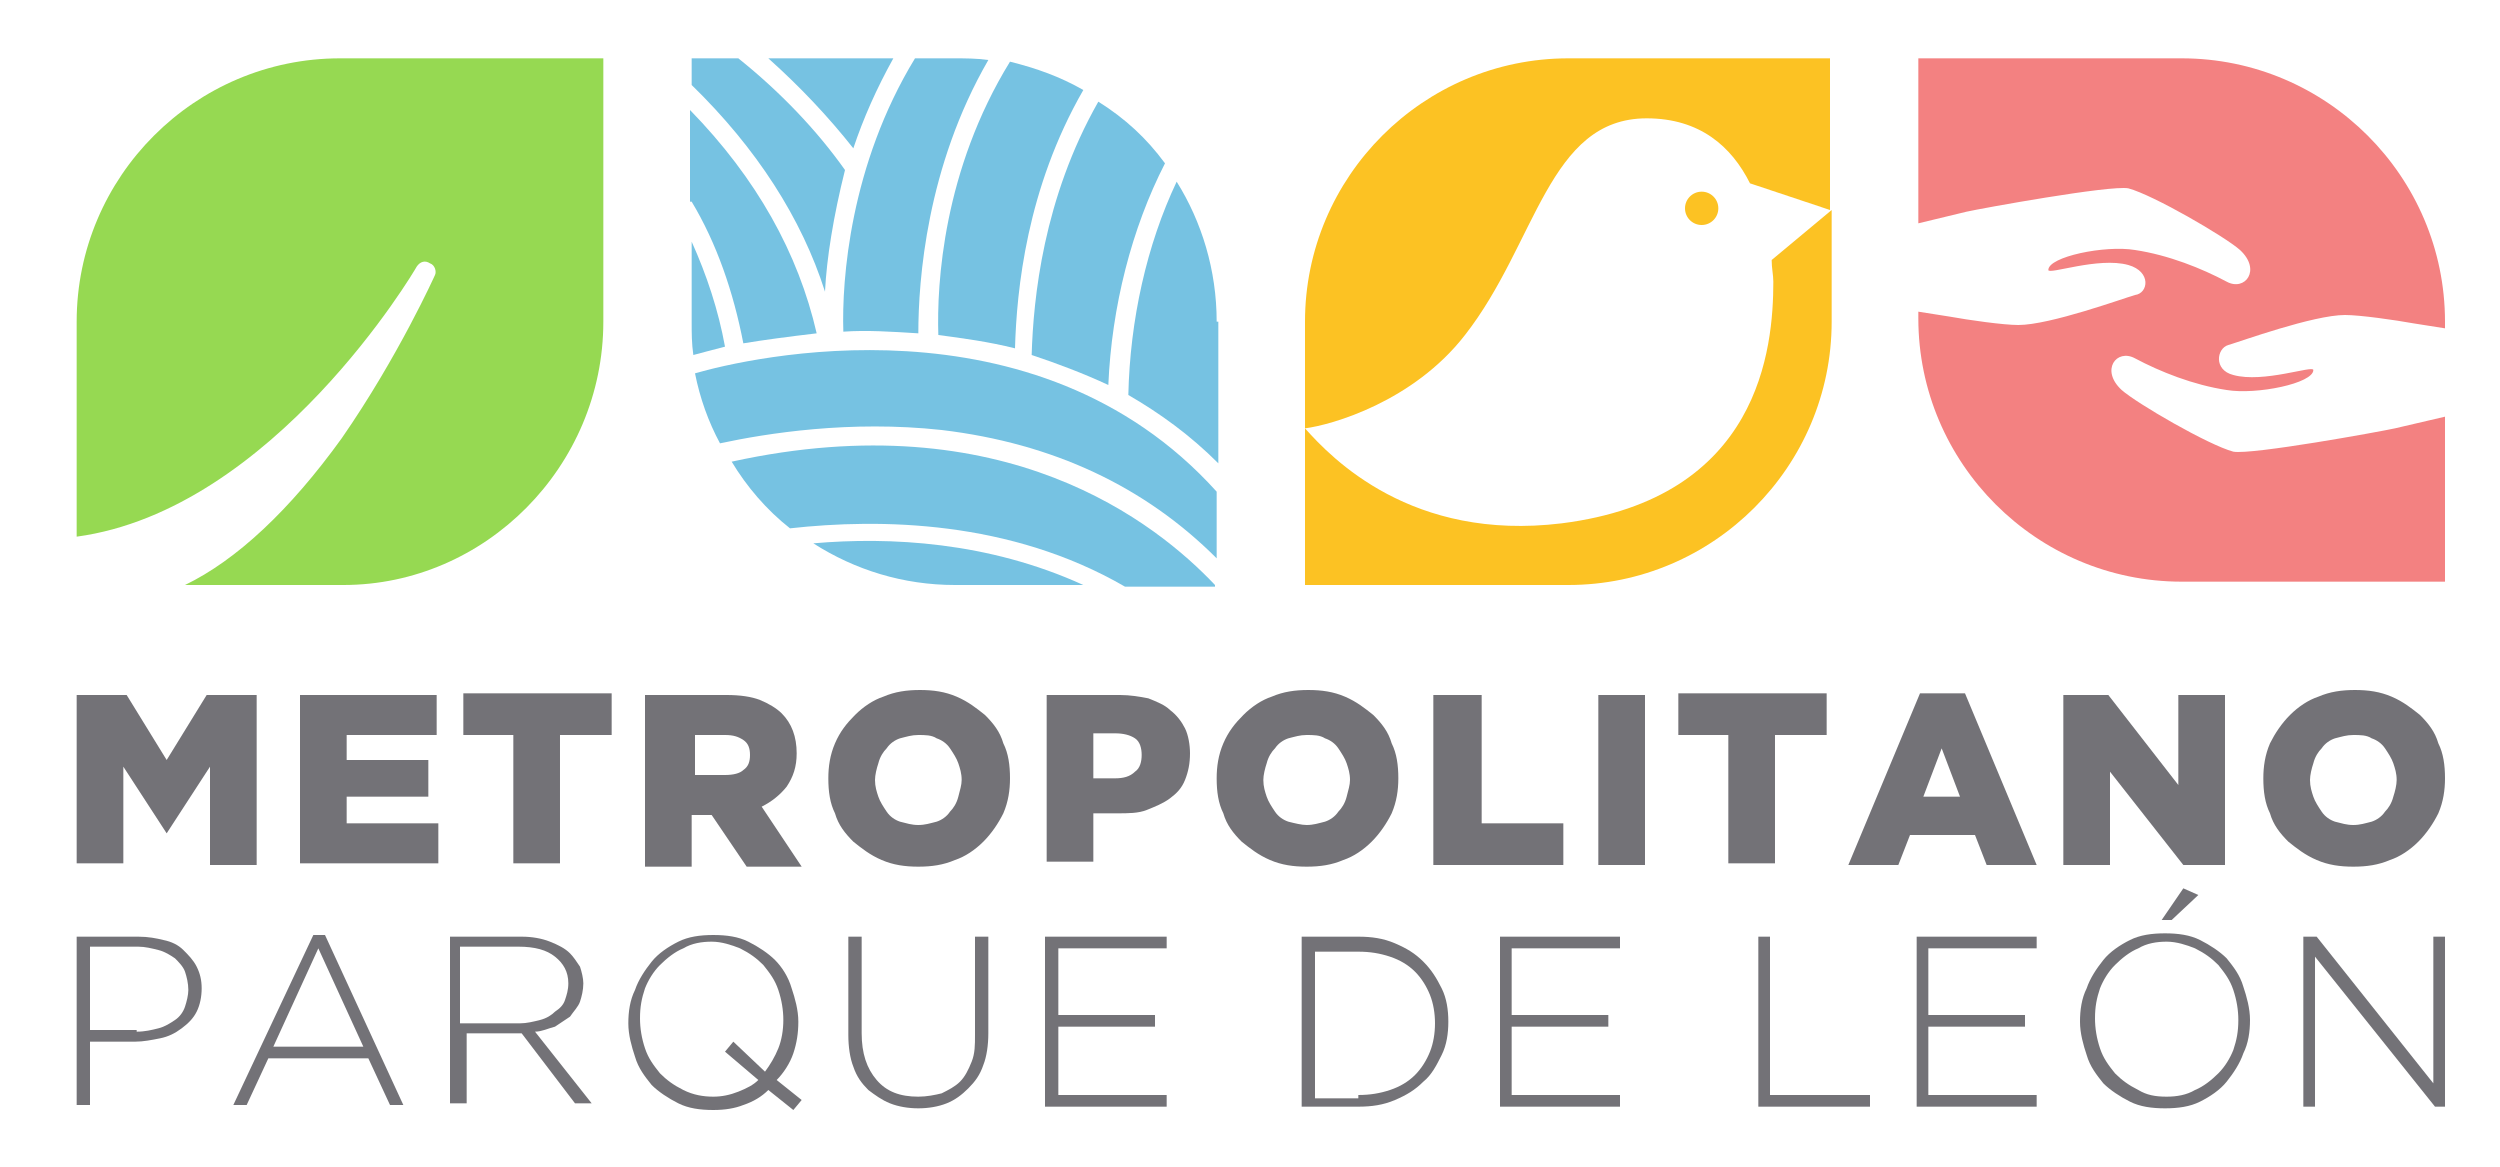 <svg xmlns="http://www.w3.org/2000/svg" xmlns:xlink="http://www.w3.org/1999/xlink" id="Capa_1" x="0px" y="0px" viewBox="0 0 150 70" style="enable-background:new 0 0 150 70;" xml:space="preserve">
<style type="text/css">
	.st0{fill:#737277;}
	.st1{fill:#96D952;}
	.st2{fill:#76C2E2;}
	.st3{fill:#FCC223;}
	.st4{fill:#F38181;}
</style>
<g>
	<g>
		<g>
			<path class="st0" d="M4.6,41.7h3l2.4,3.9l2.4-3.9h3v10.2h-2.8V46l-2.6,4H10l-2.6-4v5.8H4.6V41.7z"></path>
			<path class="st0" d="M18,41.7h8.2v2.4h-5.4v1.5h4.9v2.2h-4.9v1.6h5.5v2.4H18V41.7z"></path>
			<path class="st0" d="M30.9,44.1h-3.1v-2.5h8.9v2.5h-3.1v7.7h-2.8V44.1z"></path>
			<path class="st0" d="M38.8,41.7h4.8c0.8,0,1.5,0.1,2,0.3c0.5,0.2,1,0.5,1.3,0.8c0.6,0.6,0.9,1.4,0.9,2.4v0c0,0.8-0.2,1.4-0.6,2     c-0.4,0.5-0.9,0.9-1.5,1.2l2.4,3.6h-3.3l-2.1-3.1h0h-1.2v3.1h-2.8V41.7z M43.5,46.5c0.5,0,0.9-0.1,1.1-0.3     c0.3-0.2,0.4-0.5,0.4-0.9v0c0-0.4-0.1-0.7-0.4-0.9c-0.3-0.2-0.6-0.3-1.1-0.3h-1.8v2.4H43.5z"></path>
			<path class="st0" d="M55.1,52c-0.8,0-1.5-0.1-2.2-0.4c-0.7-0.3-1.2-0.7-1.7-1.1c-0.5-0.5-0.9-1-1.1-1.7c-0.3-0.6-0.4-1.3-0.4-2.1     v0c0-0.7,0.1-1.4,0.4-2.1s0.7-1.2,1.2-1.7c0.5-0.5,1.1-0.9,1.7-1.1c0.7-0.3,1.4-0.4,2.2-0.4c0.8,0,1.5,0.1,2.2,0.4     c0.7,0.3,1.2,0.7,1.7,1.1c0.5,0.5,0.9,1,1.1,1.7c0.3,0.6,0.4,1.3,0.4,2.1v0c0,0.7-0.1,1.4-0.4,2.1c-0.3,0.6-0.7,1.2-1.2,1.7     c-0.5,0.5-1.1,0.9-1.7,1.1C56.6,51.9,55.9,52,55.1,52z M55.1,49.5c0.4,0,0.7-0.1,1.1-0.2c0.3-0.1,0.6-0.3,0.8-0.6     c0.2-0.2,0.4-0.5,0.5-0.9s0.2-0.7,0.2-1v0c0-0.4-0.1-0.7-0.2-1c-0.1-0.3-0.3-0.6-0.5-0.9c-0.2-0.3-0.5-0.5-0.8-0.6     c-0.3-0.2-0.7-0.2-1.1-0.2c-0.4,0-0.7,0.1-1.1,0.2c-0.3,0.1-0.6,0.3-0.8,0.6c-0.2,0.2-0.4,0.5-0.5,0.9c-0.1,0.3-0.2,0.7-0.2,1v0     c0,0.4,0.1,0.7,0.2,1c0.1,0.3,0.3,0.6,0.5,0.9c0.2,0.3,0.5,0.5,0.8,0.6C54.4,49.4,54.7,49.5,55.1,49.5z"></path>
			<path class="st0" d="M62.8,41.7h4.4c0.6,0,1.2,0.1,1.7,0.2c0.5,0.2,1,0.4,1.3,0.7c0.4,0.3,0.7,0.7,0.9,1.1c0.2,0.4,0.3,1,0.3,1.5     v0c0,0.6-0.1,1.1-0.3,1.6c-0.2,0.5-0.5,0.8-0.9,1.1c-0.4,0.3-0.9,0.5-1.4,0.7c-0.5,0.2-1.1,0.2-1.8,0.2h-1.4v2.9h-2.8V41.7z      M66.9,46.7c0.5,0,0.9-0.1,1.2-0.4c0.3-0.2,0.4-0.6,0.4-1v0c0-0.4-0.1-0.8-0.4-1c-0.3-0.2-0.7-0.3-1.2-0.3h-1.3v2.7H66.9z"></path>
			<path class="st0" d="M78.4,52c-0.8,0-1.5-0.1-2.2-0.4c-0.7-0.3-1.2-0.7-1.7-1.1c-0.5-0.5-0.9-1-1.1-1.7c-0.3-0.6-0.4-1.3-0.4-2.1     v0c0-0.7,0.1-1.4,0.4-2.1s0.7-1.2,1.2-1.7c0.5-0.5,1.1-0.9,1.7-1.1c0.7-0.3,1.4-0.4,2.2-0.4c0.8,0,1.5,0.1,2.2,0.4     c0.7,0.3,1.2,0.7,1.7,1.1c0.5,0.5,0.9,1,1.1,1.7c0.3,0.6,0.4,1.3,0.4,2.1v0c0,0.7-0.1,1.4-0.4,2.1c-0.3,0.6-0.7,1.2-1.2,1.7     s-1.1,0.9-1.7,1.1C79.9,51.9,79.2,52,78.4,52z M78.4,49.5c0.4,0,0.7-0.1,1.1-0.2c0.3-0.1,0.6-0.3,0.8-0.6     c0.2-0.2,0.4-0.5,0.5-0.9s0.2-0.7,0.2-1v0c0-0.4-0.1-0.7-0.2-1c-0.1-0.3-0.3-0.6-0.5-0.9c-0.2-0.3-0.5-0.5-0.8-0.6     c-0.3-0.2-0.7-0.2-1.1-0.2c-0.4,0-0.7,0.1-1.1,0.2c-0.3,0.1-0.6,0.3-0.8,0.6c-0.2,0.2-0.4,0.5-0.5,0.9c-0.1,0.3-0.2,0.7-0.2,1v0     c0,0.4,0.1,0.7,0.2,1c0.1,0.3,0.3,0.6,0.5,0.9c0.2,0.3,0.5,0.5,0.8,0.6C77.7,49.4,78.1,49.5,78.4,49.5z"></path>
			<path class="st0" d="M86.1,41.7h2.8v7.7h4.9v2.5h-7.8V41.7z"></path>
			<path class="st0" d="M95.9,41.7h2.8v10.2h-2.8V41.7z"></path>
			<path class="st0" d="M103.8,44.1h-3.1v-2.5h8.9v2.5h-3.1v7.7h-2.8V44.1z"></path>
			<path class="st0" d="M115.2,41.6h2.7l4.3,10.3h-3l-0.7-1.8h-3.9l-0.7,1.8h-3L115.2,41.6z M117.6,47.8l-1.1-2.9l-1.1,2.9H117.6z"></path>
			<path class="st0" d="M123.9,41.7h2.6l4.2,5.4v-5.4h2.8v10.2h-2.5l-4.4-5.6v5.6h-2.8V41.7z"></path>
			<path class="st0" d="M141.2,52c-0.8,0-1.5-0.1-2.2-0.4c-0.7-0.3-1.2-0.7-1.7-1.1c-0.5-0.5-0.9-1-1.1-1.7     c-0.3-0.6-0.4-1.3-0.4-2.1v0c0-0.7,0.1-1.4,0.4-2.1c0.3-0.6,0.7-1.2,1.2-1.7c0.5-0.5,1.1-0.9,1.7-1.1c0.7-0.3,1.4-0.4,2.2-0.4     c0.8,0,1.5,0.1,2.2,0.4c0.7,0.3,1.2,0.7,1.7,1.1c0.5,0.5,0.9,1,1.1,1.7c0.3,0.6,0.4,1.3,0.4,2.1v0c0,0.7-0.1,1.4-0.4,2.1     c-0.3,0.6-0.7,1.2-1.2,1.7s-1.1,0.9-1.7,1.1C142.7,51.9,142,52,141.2,52z M141.2,49.5c0.4,0,0.7-0.1,1.1-0.2     c0.3-0.1,0.6-0.3,0.8-0.6c0.2-0.2,0.4-0.5,0.5-0.9c0.1-0.3,0.2-0.7,0.2-1v0c0-0.4-0.1-0.7-0.2-1c-0.1-0.3-0.3-0.6-0.5-0.9     c-0.2-0.3-0.5-0.5-0.8-0.6c-0.3-0.2-0.7-0.2-1.1-0.2c-0.4,0-0.7,0.1-1.1,0.2c-0.3,0.1-0.6,0.3-0.8,0.6c-0.2,0.2-0.4,0.5-0.5,0.9     c-0.1,0.3-0.2,0.7-0.2,1v0c0,0.4,0.1,0.7,0.2,1c0.1,0.3,0.3,0.6,0.5,0.9c0.2,0.3,0.5,0.5,0.8,0.6     C140.5,49.4,140.8,49.5,141.2,49.5z"></path>
		</g>
		<g>
			<path class="st0" d="M4.6,56.2h3.7c0.6,0,1.1,0.1,1.5,0.2c0.5,0.1,0.9,0.3,1.2,0.6c0.3,0.3,0.6,0.6,0.8,1     c0.2,0.4,0.3,0.8,0.3,1.3v0c0,0.5-0.1,1-0.3,1.4c-0.2,0.4-0.5,0.7-0.9,1s-0.8,0.5-1.3,0.6c-0.5,0.1-1,0.2-1.5,0.2H5.4v3.8H4.6     V56.2z M8.2,61.9c0.5,0,0.9-0.1,1.3-0.2c0.4-0.1,0.7-0.3,1-0.5c0.3-0.2,0.5-0.5,0.6-0.8s0.2-0.7,0.2-1v0c0-0.4-0.1-0.8-0.2-1.1     c-0.1-0.3-0.4-0.6-0.6-0.8c-0.3-0.2-0.6-0.4-1-0.5c-0.4-0.1-0.8-0.2-1.2-0.2H5.4v5H8.2z"></path>
			<path class="st0" d="M18.8,56.1h0.7l4.7,10.2h-0.8l-1.3-2.8h-6l-1.3,2.8h-0.8L18.8,56.1z M21.8,62.8l-2.7-5.9l-2.7,5.9H21.8z"></path>
			<path class="st0" d="M27,56.2h4.3c0.6,0,1.2,0.1,1.7,0.3c0.5,0.2,0.9,0.4,1.2,0.7c0.2,0.2,0.4,0.5,0.6,0.8c0.1,0.3,0.2,0.7,0.2,1     v0c0,0.4-0.1,0.8-0.2,1.1c-0.1,0.3-0.4,0.6-0.6,0.9c-0.3,0.2-0.6,0.4-0.9,0.6c-0.4,0.1-0.8,0.3-1.2,0.3l3.4,4.3h-1l-3.2-4.2h0     h-3.3v4.2H27V56.2z M31.2,61.4c0.4,0,0.8-0.1,1.2-0.2s0.7-0.3,0.9-0.5c0.3-0.2,0.5-0.4,0.6-0.7c0.1-0.3,0.2-0.6,0.2-1v0     c0-0.7-0.3-1.2-0.8-1.6c-0.5-0.4-1.2-0.6-2.2-0.6h-3.5v4.6H31.2z"></path>
			<path class="st0" d="M46.1,65.4c-0.4,0.4-0.9,0.7-1.5,0.9c-0.5,0.2-1.1,0.3-1.8,0.3c-0.8,0-1.5-0.1-2.1-0.4     c-0.6-0.3-1.2-0.7-1.6-1.1c-0.4-0.5-0.8-1-1-1.7c-0.2-0.6-0.4-1.3-0.4-2v0c0-0.7,0.1-1.4,0.4-2c0.2-0.6,0.6-1.2,1-1.7     c0.4-0.5,1-0.9,1.6-1.2c0.6-0.3,1.3-0.4,2.1-0.4c0.8,0,1.5,0.1,2.1,0.4c0.6,0.3,1.2,0.7,1.6,1.1s0.8,1,1,1.7     c0.2,0.6,0.4,1.3,0.4,2c0,0,0,0,0,0c0,0.7-0.1,1.3-0.3,1.9c-0.2,0.6-0.6,1.2-1,1.6l1.5,1.2l-0.5,0.6L46.1,65.4z M42.8,65.8     c0.5,0,1-0.1,1.5-0.3c0.5-0.2,0.9-0.4,1.2-0.7l-2-1.7l0.5-0.6l1.9,1.8c0.3-0.4,0.6-0.9,0.8-1.4c0.2-0.5,0.3-1.1,0.3-1.7v0     c0-0.6-0.1-1.2-0.3-1.8c-0.2-0.6-0.5-1-0.9-1.5c-0.4-0.4-0.8-0.7-1.4-1c-0.5-0.2-1.1-0.4-1.7-0.4c-0.6,0-1.2,0.1-1.7,0.4     c-0.5,0.2-1,0.6-1.4,1c-0.4,0.4-0.7,0.9-0.9,1.4c-0.2,0.6-0.3,1.1-0.3,1.8v0c0,0.6,0.1,1.2,0.3,1.8c0.2,0.6,0.5,1,0.9,1.5     c0.4,0.4,0.8,0.7,1.4,1C41.6,65.7,42.2,65.8,42.8,65.8z"></path>
			<path class="st0" d="M55.1,66.5c-0.6,0-1.2-0.1-1.7-0.3c-0.5-0.2-0.9-0.5-1.3-0.8c-0.4-0.4-0.7-0.8-0.9-1.4     c-0.2-0.5-0.3-1.2-0.3-1.9v-5.9h0.8V62c0,1.2,0.3,2.1,0.9,2.8c0.6,0.7,1.4,1,2.5,1c0.5,0,1-0.1,1.4-0.2c0.4-0.2,0.8-0.4,1.1-0.7     c0.3-0.3,0.5-0.7,0.7-1.2c0.2-0.5,0.2-1,0.2-1.6v-5.9h0.8V62c0,0.7-0.1,1.4-0.3,1.9c-0.2,0.6-0.5,1-0.9,1.4     c-0.4,0.4-0.8,0.7-1.3,0.9C56.3,66.4,55.7,66.5,55.1,66.5z"></path>
			<path class="st0" d="M62.8,56.2H70v0.7h-6.5v4h5.8v0.7h-5.8v4.1h6.5v0.7h-7.3V56.2z"></path>
			<path class="st0" d="M78.1,56.2h3.4c0.8,0,1.5,0.1,2.2,0.4c0.7,0.3,1.2,0.6,1.7,1.1c0.5,0.5,0.8,1,1.1,1.6c0.3,0.6,0.4,1.3,0.4,2     v0c0,0.7-0.1,1.4-0.4,2c-0.3,0.6-0.6,1.2-1.1,1.6c-0.5,0.5-1,0.8-1.7,1.1c-0.7,0.3-1.4,0.4-2.2,0.4h-3.4V56.2z M81.5,65.7     c0.7,0,1.3-0.1,1.9-0.3c0.6-0.2,1.1-0.5,1.5-0.9c0.4-0.4,0.7-0.9,0.9-1.4c0.2-0.5,0.3-1.1,0.3-1.7v0c0-0.6-0.1-1.2-0.3-1.7     c-0.2-0.5-0.5-1-0.9-1.4c-0.4-0.4-0.9-0.7-1.5-0.9c-0.6-0.2-1.2-0.3-1.9-0.3h-2.6v8.8H81.5z"></path>
			<path class="st0" d="M90,56.2h7.2v0.7h-6.5v4h5.8v0.7h-5.8v4.1h6.5v0.7H90V56.2z"></path>
			<path class="st0" d="M105.4,56.2h0.8v9.5h6v0.7h-6.7V56.2z"></path>
			<path class="st0" d="M115,56.2h7.2v0.7h-6.5v4h5.8v0.7h-5.8v4.1h6.5v0.7H115V56.2z"></path>
			<path class="st0" d="M129.9,66.5c-0.8,0-1.5-0.1-2.1-0.4c-0.6-0.3-1.2-0.7-1.6-1.1c-0.4-0.5-0.8-1-1-1.7c-0.2-0.6-0.4-1.3-0.4-2     v0c0-0.7,0.1-1.4,0.4-2c0.2-0.6,0.6-1.2,1-1.7c0.4-0.5,1-0.9,1.6-1.2c0.6-0.3,1.3-0.4,2.1-0.4c0.8,0,1.5,0.1,2.1,0.4     c0.6,0.3,1.2,0.7,1.6,1.1c0.4,0.5,0.8,1,1,1.7c0.2,0.6,0.4,1.3,0.4,2c0,0,0,0,0,0c0,0.7-0.1,1.4-0.4,2c-0.2,0.6-0.6,1.2-1,1.7     c-0.4,0.5-1,0.9-1.6,1.2C131.4,66.4,130.7,66.5,129.9,66.5z M130,65.8c0.6,0,1.2-0.1,1.7-0.4c0.5-0.2,1-0.6,1.4-1     c0.4-0.4,0.7-0.9,0.9-1.4c0.2-0.6,0.3-1.1,0.3-1.8v0c0-0.6-0.1-1.2-0.3-1.8c-0.2-0.6-0.5-1-0.9-1.5c-0.4-0.4-0.8-0.7-1.4-1     c-0.5-0.2-1.1-0.4-1.7-0.4c-0.6,0-1.2,0.1-1.7,0.4c-0.5,0.2-1,0.6-1.4,1c-0.4,0.4-0.7,0.9-0.9,1.4c-0.2,0.6-0.3,1.1-0.3,1.8v0     c0,0.6,0.1,1.2,0.3,1.8c0.2,0.6,0.5,1,0.9,1.5c0.4,0.4,0.8,0.7,1.4,1C128.8,65.7,129.3,65.8,130,65.8z M131,53.3l0.9,0.4     l-1.6,1.5h-0.6L131,53.3z"></path>
			<path class="st0" d="M138.3,56.2h0.7l7,8.8v-8.8h0.7v10.2h-0.6l-7.2-9v9h-0.7V56.2z"></path>
		</g>
	</g>
	<g>
		<path class="st1" d="M36.2,19.3C36.2,19.3,36.2,19.2,36.2,19.3c0-0.1,0-0.1,0-0.2V3.5H20.4c-8.7,0-15.8,7.1-15.8,15.8v12.9    C16.4,30.6,24.9,16.2,25,16c0.2-0.3,0.5-0.4,0.8-0.2c0.3,0.1,0.4,0.5,0.3,0.7c0,0-2.2,4.9-5.6,9.8c-3.1,4.3-6.3,7.3-9.4,8.8h9.5    C29.1,35.1,36.2,28,36.2,19.3z"></path>
		<g>
			<path class="st2" d="M73,29.5c-10.9-12.1-28.2-8-31.3-7.1c0.3,1.5,0.8,2.9,1.5,4.2C46,26,51,25.2,56.5,25.8     c6.7,0.8,12.2,3.4,16.5,7.7V29.5z"></path>
			<path class="st2" d="M69.9,9.8c-1.1-1.5-2.4-2.7-4-3.7c-3.3,5.8-3.9,11.8-4,15.2c1.5,0.5,3.1,1.1,4.6,1.8     C66.7,18.4,67.9,13.7,69.9,9.8z"></path>
			<path class="st2" d="M56.3,20.1c1.5,0.2,3,0.4,4.6,0.8c0.1-3.5,0.7-9.6,4.1-15.5c-1.4-0.8-2.8-1.3-4.4-1.7     C56.6,10.2,56.2,17,56.3,20.1z"></path>
			<path class="st2" d="M72.9,35.1c-3.5-3.7-12.6-11-29-7.4c0.9,1.5,2.1,2.9,3.5,4c5.4-0.6,13.2-0.5,20.1,3.5H72.9z"></path>
			<path class="st2" d="M57.3,35.1H65c-5.7-2.6-11.6-2.9-16.2-2.5C51.3,34.2,54.2,35.1,57.3,35.1z"></path>
			<path class="st2" d="M41.6,21.3c0.4-0.1,1.1-0.3,1.9-0.5c-0.4-2.2-1.1-4.3-2-6.3v4.6c0,0,0,0.1,0,0.1c0,0,0,0.1,0,0.1     C41.5,20,41.5,20.6,41.6,21.3z"></path>
			<path class="st2" d="M54.9,3.5c-3.9,6.4-4.4,13.3-4.3,16.4c1.4-0.1,2.9,0,4.5,0.1c0-3.2,0.5-10,4.2-16.4     c-0.7-0.1-1.4-0.1-2.1-0.1H54.9z"></path>
			<path class="st2" d="M51.2,8.9c0.6-1.8,1.4-3.6,2.4-5.4h-7.5C48,5.2,49.7,7,51.2,8.9z"></path>
			<path class="st2" d="M73,19.3c0-3.1-0.9-6-2.4-8.4c-1.8,3.8-2.8,8.3-2.9,12.8c1.9,1.1,3.7,2.4,5.4,4.1V19.3z"></path>
			<path class="st2" d="M50.7,10.2c-1.7-2.4-3.9-4.7-6.4-6.7h-2.8v1.6c3.9,3.8,6.6,8,8,12.4C49.6,15.5,50,13,50.7,10.2z"></path>
			<path class="st2" d="M41.5,12.1c1.5,2.5,2.5,5.4,3.1,8.5c1.2-0.2,2.7-0.4,4.4-0.6c-1.1-4.8-3.6-9.3-7.6-13.4V12.1z"></path>
		</g>
		<g>
			<circle class="st3" cx="102.1" cy="12.5" r="1"></circle>
			<path class="st3" d="M78.3,25.7v9.4h15.8c8.7,0,15.8-7.1,15.8-15.8v-6.7l-3.6,3l0,0c0,0.5,0.1,0.9,0.1,1.3c0,4-0.8,13-12.7,14.5     C84.7,32.5,79.9,27.5,78.3,25.7z"></path>
			<path class="st3" d="M109.9,3.5H94.1c-8.7,0-15.8,7.1-15.8,15.8c0,0,0,0.1,0,0.1c0,0,0,0.1,0,0.1v6.2c1.6-0.2,6.5-1.6,9.6-5.6     c4.3-5.5,5-13,10.9-13c3.2,0,5.1,1.7,6.2,3.9l4.8,1.6V3.5z"></path>
		</g>
		<path class="st4" d="M133.7,20.7c0.7-0.2,5.1-1.8,7-1.8c0.9,0,3,0.3,4.1,0.5l1.9,0.3v-0.2c0,0,0-0.1,0-0.1c0,0,0-0.1,0-0.1    c0-8.7-7.1-15.8-15.8-15.8h-15.8v9.9l2.9-0.7c0.9-0.2,8.6-1.6,9.7-1.4c1.5,0.4,5.8,2.9,6.7,3.7c1.3,1.2,0.3,2.5-0.8,1.9    c-1.5-0.8-3.5-1.6-5.5-1.9c-1.8-0.3-5.2,0.4-5.2,1.2c0,0.3,3-0.8,4.8-0.3c1.4,0.4,1.2,1.7,0.4,1.8c-0.7,0.2-5.1,1.8-7,1.8    c-0.9,0-3-0.3-4.1-0.5l-1.9-0.3v0.4c0,8.7,7.1,15.8,15.8,15.8h15.8v-9.9l-3,0.7c-0.9,0.2-8.6,1.6-9.7,1.4    c-1.5-0.4-5.8-2.9-6.7-3.7c-1.3-1.2-0.3-2.5,0.8-1.9c1.5,0.8,3.5,1.6,5.5,1.9c1.8,0.3,5.2-0.4,5.2-1.2c0-0.3-3,0.8-4.8,0.3    C132.8,22.2,133,20.9,133.7,20.7z"></path>
	</g>
</g>
</svg>